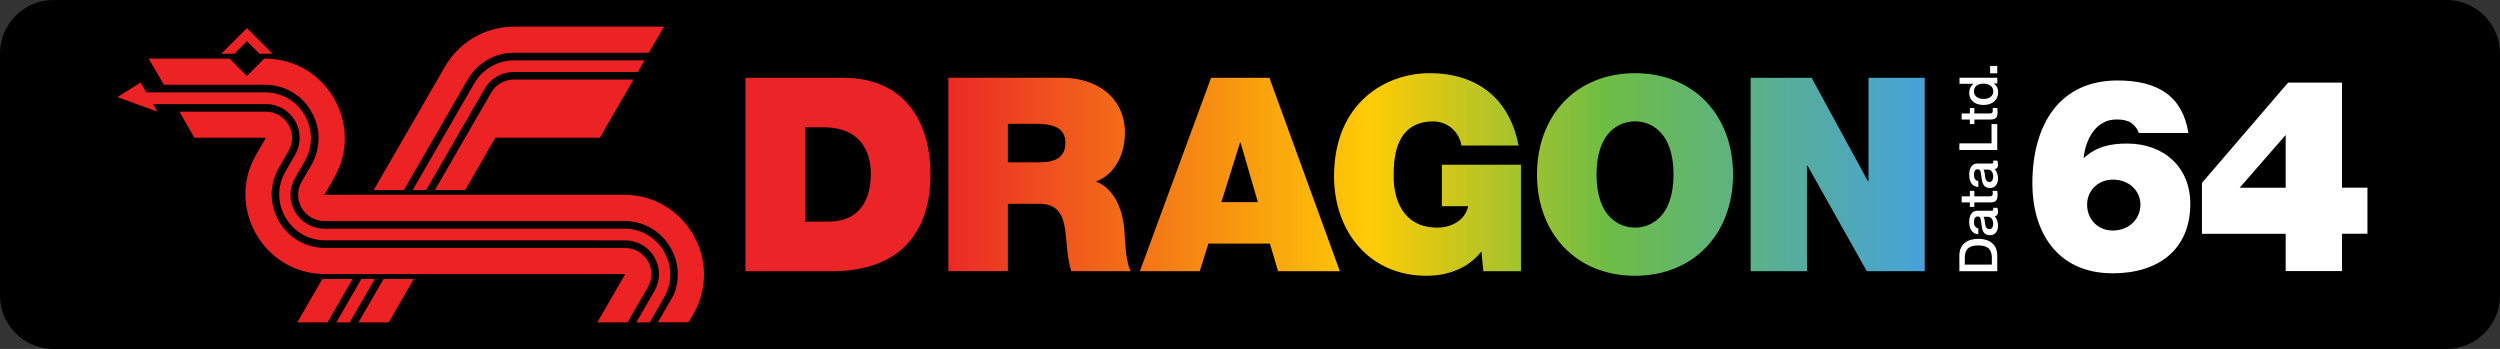 <?xml version="1.0" encoding="utf-8"?>
<!-- Generator: Adobe Illustrator 25.0.0, SVG Export Plug-In . SVG Version: 6.00 Build 0)  -->
<svg version="1.1" id="Layer_1" xmlns="http://www.w3.org/2000/svg" xmlns:xlink="http://www.w3.org/1999/xlink" x="0px" y="0px"
	 viewBox="0 0 3840 536" style="enable-background:new 0 0 3840 536;" xml:space="preserve">
<rect x="0" y="0" width="3840" height="536" fill="#333333" stroke="none"/>
<style type="text/css">
	.st0{fill:#EC2224;}
	.st1{fill:#FFFFFF;}
	.st2{fill:url(#SVGID_1_);}
	.st3{fill:url(#SVGID_2_);}
	.st4{fill:url(#SVGID_3_);}
	.st5{fill:url(#SVGID_4_);}
	.st6{fill:url(#SVGID_5_);}
	.st7{fill:url(#SVGID_6_);}
	.st8{fill:url(#SVGID_7_);}
	.st9{fill:url(#SVGID_8_);}
	.st10{fill:url(#SVGID_9_);}
	.st11{fill:url(#SVGID_10_);}
	.st12{fill:url(#SVGID_11_);}
	.st13{fill:url(#SVGID_12_);}
	.st14{fill:url(#SVGID_13_);}
	.st15{fill:url(#SVGID_14_);}
	.st16{fill:url(#SVGID_15_);}
	.st17{fill:url(#SVGID_16_);}
	.st18{fill:url(#SVGID_17_);}
	.st19{fill:url(#SVGID_18_);}
	.st20{fill:url(#SVGID_19_);}
	.st21{fill:url(#SVGID_20_);}
	.st22{fill:url(#SVGID_21_);}
	.st23{fill:url(#SVGID_22_);}
	.st24{fill:url(#SVGID_23_);}
	.st25{fill:url(#SVGID_24_);}
	.st26{fill:url(#SVGID_25_);}
	.st27{fill:url(#SVGID_26_);}
	.st28{fill:url(#SVGID_27_);}
	.st29{fill:url(#SVGID_28_);}
	.st30{fill:url(#SVGID_29_);}
	.st31{fill:url(#SVGID_30_);}
	.st32{fill:url(#SVGID_31_);}
	.st33{fill:url(#SVGID_32_);}
	.st34{fill:url(#SVGID_33_);}
	.st35{fill:url(#SVGID_34_);}
	.st36{fill:url(#SVGID_35_);}
	.st37{fill:url(#SVGID_36_);}
	.st38{fill:url(#SVGID_37_);}
	.st39{fill:url(#SVGID_38_);}
</style>
<g>
	<path d="M3757.7,536H82.3C36.8,536,0,499.2,0,453.7V82.3C0,36.8,36.8,0,82.3,0h3675.4c45.5,0,82.3,36.8,82.3,82.3v371.4
		C3840,499.2,3803.2,536,3757.7,536z"/>
	<g>
		<polygon class="st0" points="575.7,428.5 537.2,495.2 516.5,495.2 555,428.5 		"/>
		<path class="st0" d="M654.6,291.9l89.7-155.4c9.3-16,26.4-25.9,44.9-25.9h190.5L990,92.7H859.4l-69.8,0
			c-25.1,0-48.5,13.5-61.1,35.3l-33.9,58.6l-1,1.8l-59.8,103.5H654.6z"/>
		<g>
			<path class="st0" d="M1020,40.9l-160.6,0l0,0h-69.8c-43.7,0-84.1,23.3-106,61.2l-33.9,58.6l-1,1.8L574,291.9h46.4l98-169.8
				c14.6-25.3,41.9-41.1,71.1-41.1h207.1L1020,40.9z"/>
			<path class="st0" d="M760.8,211.6h160.6l51.6-89.4H789.2c-14.4,0-27.7,7.7-34.8,20.1L668,291.9h46.5L760.8,211.6z"/>
			<polygon class="st0" points="635.6,428.5 597.1,495.2 550.6,495.2 589.1,428.5 			"/>
			<polygon class="st0" points="495.1,428.5 456.6,495.2 503.1,495.2 541.6,428.5 			"/>
		</g>
		<path class="st0" d="M298.6,211.6h109.8l-14.9,25.8C346.4,319,405.3,421,499.5,421h0l460.8,0l-42.8,74.2h46.4l31.2-54.1
			c7.2-12.4,7.2-27.8,0-40.2c-7.2-12.4-20.5-20.1-34.8-20.1H499.5c-29.7,0-56.3-15.4-71.1-41.1c-14.8-25.7-14.8-56.4,0-82.1
			l14.9-25.8c7.2-12.4,7.2-27.8,0-40.2c-7.2-12.4-20.5-20.1-34.8-20.1h-133L298.6,211.6z"/>
		<path class="st0" d="M251.7,130.2h155.4c29.7,0,56.3,15.4,71.1,41.1c14.8,25.7,14.8,56.4,0,82.1l-14.9,25.8
			c-7.2,12.4-7.2,27.8,0,40.2c7.2,12.4,20.5,20.1,34.8,20.1l460.8,0c29.7,0,56.3,15.4,71.1,41.1c13.1,22.7,14.6,49.2,4.6,72.8
			l-24.1,41.6h47.2l7.1-12.2c47.1-81.6-11.8-183.6-106-183.6l-248.8,0H569.7l-71.5,0l14.9-25.8C560.2,192,501.3,90,407.1,90h-1.2
			l-26.7,26.7L352.6,90H228.4L251.7,130.2z"/>
		<g>
			<polygon class="st0" points="360.1,82.5 379.3,63.3 398.4,82.5 418.7,82.5 379.3,43.1 339.8,82.5 			"/>
		</g>
		<path class="st0" d="M241.8,171.5l-61.4-22.4l35.5-22.4l8.7,15.1h182.4c25.5,0,48.3,13.2,61.1,35.3c12.7,22.1,12.7,48.4,0,70.5
			l-14.9,25.8c-9.3,16-9.3,35.8,0,51.9c9.3,16,26.4,25.9,44.9,25.9l460.8,0c25.5,0,48.3,13.2,61.1,35.3c12.7,22.1,12.7,48.4,0,70.5
			l-22,38.2h-20.7l27.9-48.2c9.3-16,9.3-35.8,0-51.9c-9.3-16-26.4-25.9-44.9-25.9H639.9H499.5c-25.5,0-48.3-13.2-61.1-35.3
			c-12.7-22.1-12.7-48.4,0-70.5l14.9-25.8c9.3-16,9.3-35.8,0-51.9c-9.3-16-26.4-25.9-44.9-25.9H235.1L241.8,171.5z"/>
	</g>
	<g>
		<g>
			<g>
				<path class="st1" d="M3009.6,416.6v-24.1c0-17.9,13-25.7,29.1-25.7c16.1,0,29.1,7.7,29.1,25.7v24.1H3009.6z M3059.5,406.4v-10
					c0-16-9.1-19.4-20.8-19.4c-11.7,0-20.8,3.4-20.8,19.4v10H3059.5z"/>
				<path class="st1" d="M3058.5,323.7c2.3,0,3.2-0.5,3.2-2.2c0-0.6,0-1.3-0.2-2.3h6.4c0.5,1.4,1.1,4.3,1.1,5.9
					c0,3.8-1.3,6.4-5.1,7.2c3.6,3.7,5.1,9.6,5.1,14.6c0,7.6-4.1,14.4-12.3,14.4c-10.5,0-12.2-8.4-13.1-16.2
					c-1.2-6.7-0.5-12.6-5.9-12.6c-4.8,0-5.7,5-5.7,8.7c0,5.2,2.1,8.9,6.7,9.3v9.3c-10.8-0.7-14-9.9-14-19.2
					c0-8.2,3.3-16.9,12.2-16.9H3058.5z M3046.7,333c1.9,2.9,1.8,7.3,2.5,11.4c0.7,4,2.1,7.6,7,7.6c4.2,0,5.4-5.3,5.4-8.6
					c0-4.1-2.1-10.4-8-10.4H3046.7z"/>
				<path class="st1" d="M3025.7,317.9v-7h-12.6v-9.3h12.6v-8.4h6.9v8.4h22.5c3.8,0,5.8-0.3,5.8-4.5c0-1.3,0-2.6-0.3-3.9h7.2
					c0.2,2,0.5,4,0.5,6c0,9.7-3.8,11.5-10.8,11.7h-24.9v7H3025.7z"/>
				<path class="st1" d="M3058.5,251.2c2.3,0,3.2-0.5,3.2-2.2c0-0.6,0-1.3-0.2-2.3h6.4c0.5,1.4,1.1,4.3,1.1,5.9
					c0,3.8-1.3,6.4-5.1,7.2c3.6,3.7,5.1,9.6,5.1,14.6c0,7.6-4.1,14.4-12.3,14.4c-10.5,0-12.2-8.4-13.1-16.2
					c-1.2-6.7-0.5-12.6-5.9-12.6c-4.8,0-5.7,5-5.7,8.7c0,5.2,2.1,8.9,6.7,9.3v9.3c-10.8-0.7-14-9.9-14-19.2
					c0-8.2,3.3-16.9,12.2-16.9H3058.5z M3046.7,260.5c1.9,2.9,1.8,7.3,2.5,11.4c0.7,4,2.1,7.6,7,7.6c4.2,0,5.4-5.3,5.4-8.6
					c0-4.1-2.1-10.4-8-10.4H3046.7z"/>
				<path class="st1" d="M3009.6,230.4v-10.2h49.4v-29.6h8.8v39.8H3009.6z"/>
				<path class="st1" d="M3025.7,190.6v-7h-12.6v-9.3h12.6v-8.4h6.9v8.4h22.5c3.8,0,5.8-0.3,5.8-4.5c0-1.3,0-2.6-0.3-3.9h7.2
					c0.2,2,0.5,4,0.5,6c0,9.7-3.8,11.5-10.8,11.7h-24.9v7H3025.7z"/>
				<path class="st1" d="M3067.9,119.5v8.8h-5.7v0.2c4.8,2.4,6.9,7.7,6.9,13c0,13.3-9.9,19.7-22.5,19.7c-15.3,0-21.9-9.1-21.9-18.3
					c0-5.3,2-11.2,6.6-14v-0.2h-21.5v-9.3H3067.9z M3061.7,140.3c0-8.3-7.6-11.8-14.9-11.8c-9.3,0-14.8,4.5-14.8,11.7
					c0,8.7,7.7,11.8,15.3,11.8C3054.5,151.9,3061.7,148.3,3061.7,140.3z"/>
			</g>
			<path class="st1" d="M3056.8,112.6v-11.3h11v11.3H3056.8z"/>
		</g>
		<g>
			<g>
				<linearGradient id="SVGID_1_" gradientUnits="userSpaceOnUse" x1="1144.983" y1="268.014" x2="2956.587" y2="268.014">
					<stop  offset="0.16" style="stop-color:#EA2427"/>
					<stop  offset="0.53" style="stop-color:#FFCC05"/>
					<stop  offset="0.732" style="stop-color:#6DBD46"/>
					<stop  offset="1" style="stop-color:#46A2DA"/>
				</linearGradient>
				<path class="st2" d="M1295.2,119.5H1145v297.1h132.3c103.6,0,151.9-57.8,151.9-149C1429.2,192.7,1394.2,119.5,1295.2,119.5z
					 M1272.3,340.4h-35.8V195.6h29.1c66.2,0,72,52,72,70.7C1337.6,294.2,1329.3,340.4,1272.3,340.4z M1683.4,278.8
					c30.4-11.2,44.5-43.7,44.5-74.5c0-56.2-44.9-84.9-96.9-84.9h-174.4v297.1h91.5V313h48.7c36.2,0,38.7,29.5,41.2,57.8
					c1.2,15.4,2.9,30.8,7.5,45.8h91.5c-8.3-13.7-8.7-49.1-10-63.7C1723.8,315.9,1708.4,288.4,1683.4,278.8z M1596,249.3h-47.9v-59.1
					h42.9c35,0,45.4,10.8,45.4,29.5C1636.4,246.4,1613.1,249.3,1596,249.3z M1860.2,119.5l-109.4,297.1h92l13.3-42.4h94.5l12.5,42.4
					h94.9l-108.2-297.1H1860.2z M1876,310.5l28.7-91.5h0.8l26.6,91.5H1876z M2214.7,316.7h40.4c-4.6,22.1-26.2,32.9-47.4,32.9
					c-55.8,0-67-48.7-67-76.6c0-20.4-2.1-86.5,60.7-86.5c21.6,0,39.9,15.4,43.3,37h87.8c-13.3-69.9-61.2-111.1-136.9-111.1
					c-67,0-146.5,45.4-146.5,158.5c0,84.5,54.1,152.7,141.9,152.7c32.5,0,64.1-11.2,84.5-37.4l2.9,30.4h57.8V253h-121.5V316.7z
					 M2511.4,112.4c-90.3,0-150.6,64.9-150.6,155.6c0,90.7,60.3,155.6,150.6,155.6c90.3,0,150.6-64.9,150.6-155.6
					C2662,177.3,2601.7,112.4,2511.4,112.4z M2511.4,349.6c-23.3,0-59.1-15.4-59.1-81.6c0-66.2,35.8-81.6,59.1-81.6
					c23.3,0,59.1,15.4,59.1,81.6C2570.5,334.2,2534.7,349.6,2511.4,349.6z M2870,119.5v158.9h-0.8l-86.5-158.9H2689v297.1h86.5
					V254.3h0.8l91.1,162.3h89V119.5H2870z"/>
			</g>
		</g>
		<path class="st1" d="M3285.3,204.3c-1.7-5.4-5.8-11.2-12.1-15.8c-5.8-3.7-13.3-5-22.5-5c-31.6,0-47.4,30.8-50.3,59.5
			c19.6-17.9,40.8-22.5,67-22.5c55.8,0,96.9,35.8,96.9,92.4c0,71.2-49.9,106.9-119,106.9c-87.8,0-123.6-66.6-123.6-137.7
			c0-91.1,42-158.5,130.7-158.5c62.4,0,99.9,24.1,109,80.7H3285.3z M3205.8,314.2c0,22.9,16.6,39.9,39.5,39.9
			c25,0,42.4-17.9,42.4-39.9c0-20.4-16.6-38.3-42.4-38.3C3222.9,275.9,3205.8,292.6,3205.8,314.2z"/>
		<path class="st1" d="M3510.8,359.1h-128.6v-78.2l132.3-154h82.8v161.4h39.1v70.7h-39.1v57.4h-86.5V359.1z M3440.1,288.4h70.7
			v-81.1L3440.1,288.4z"/>
	</g>
</g>
</svg>

